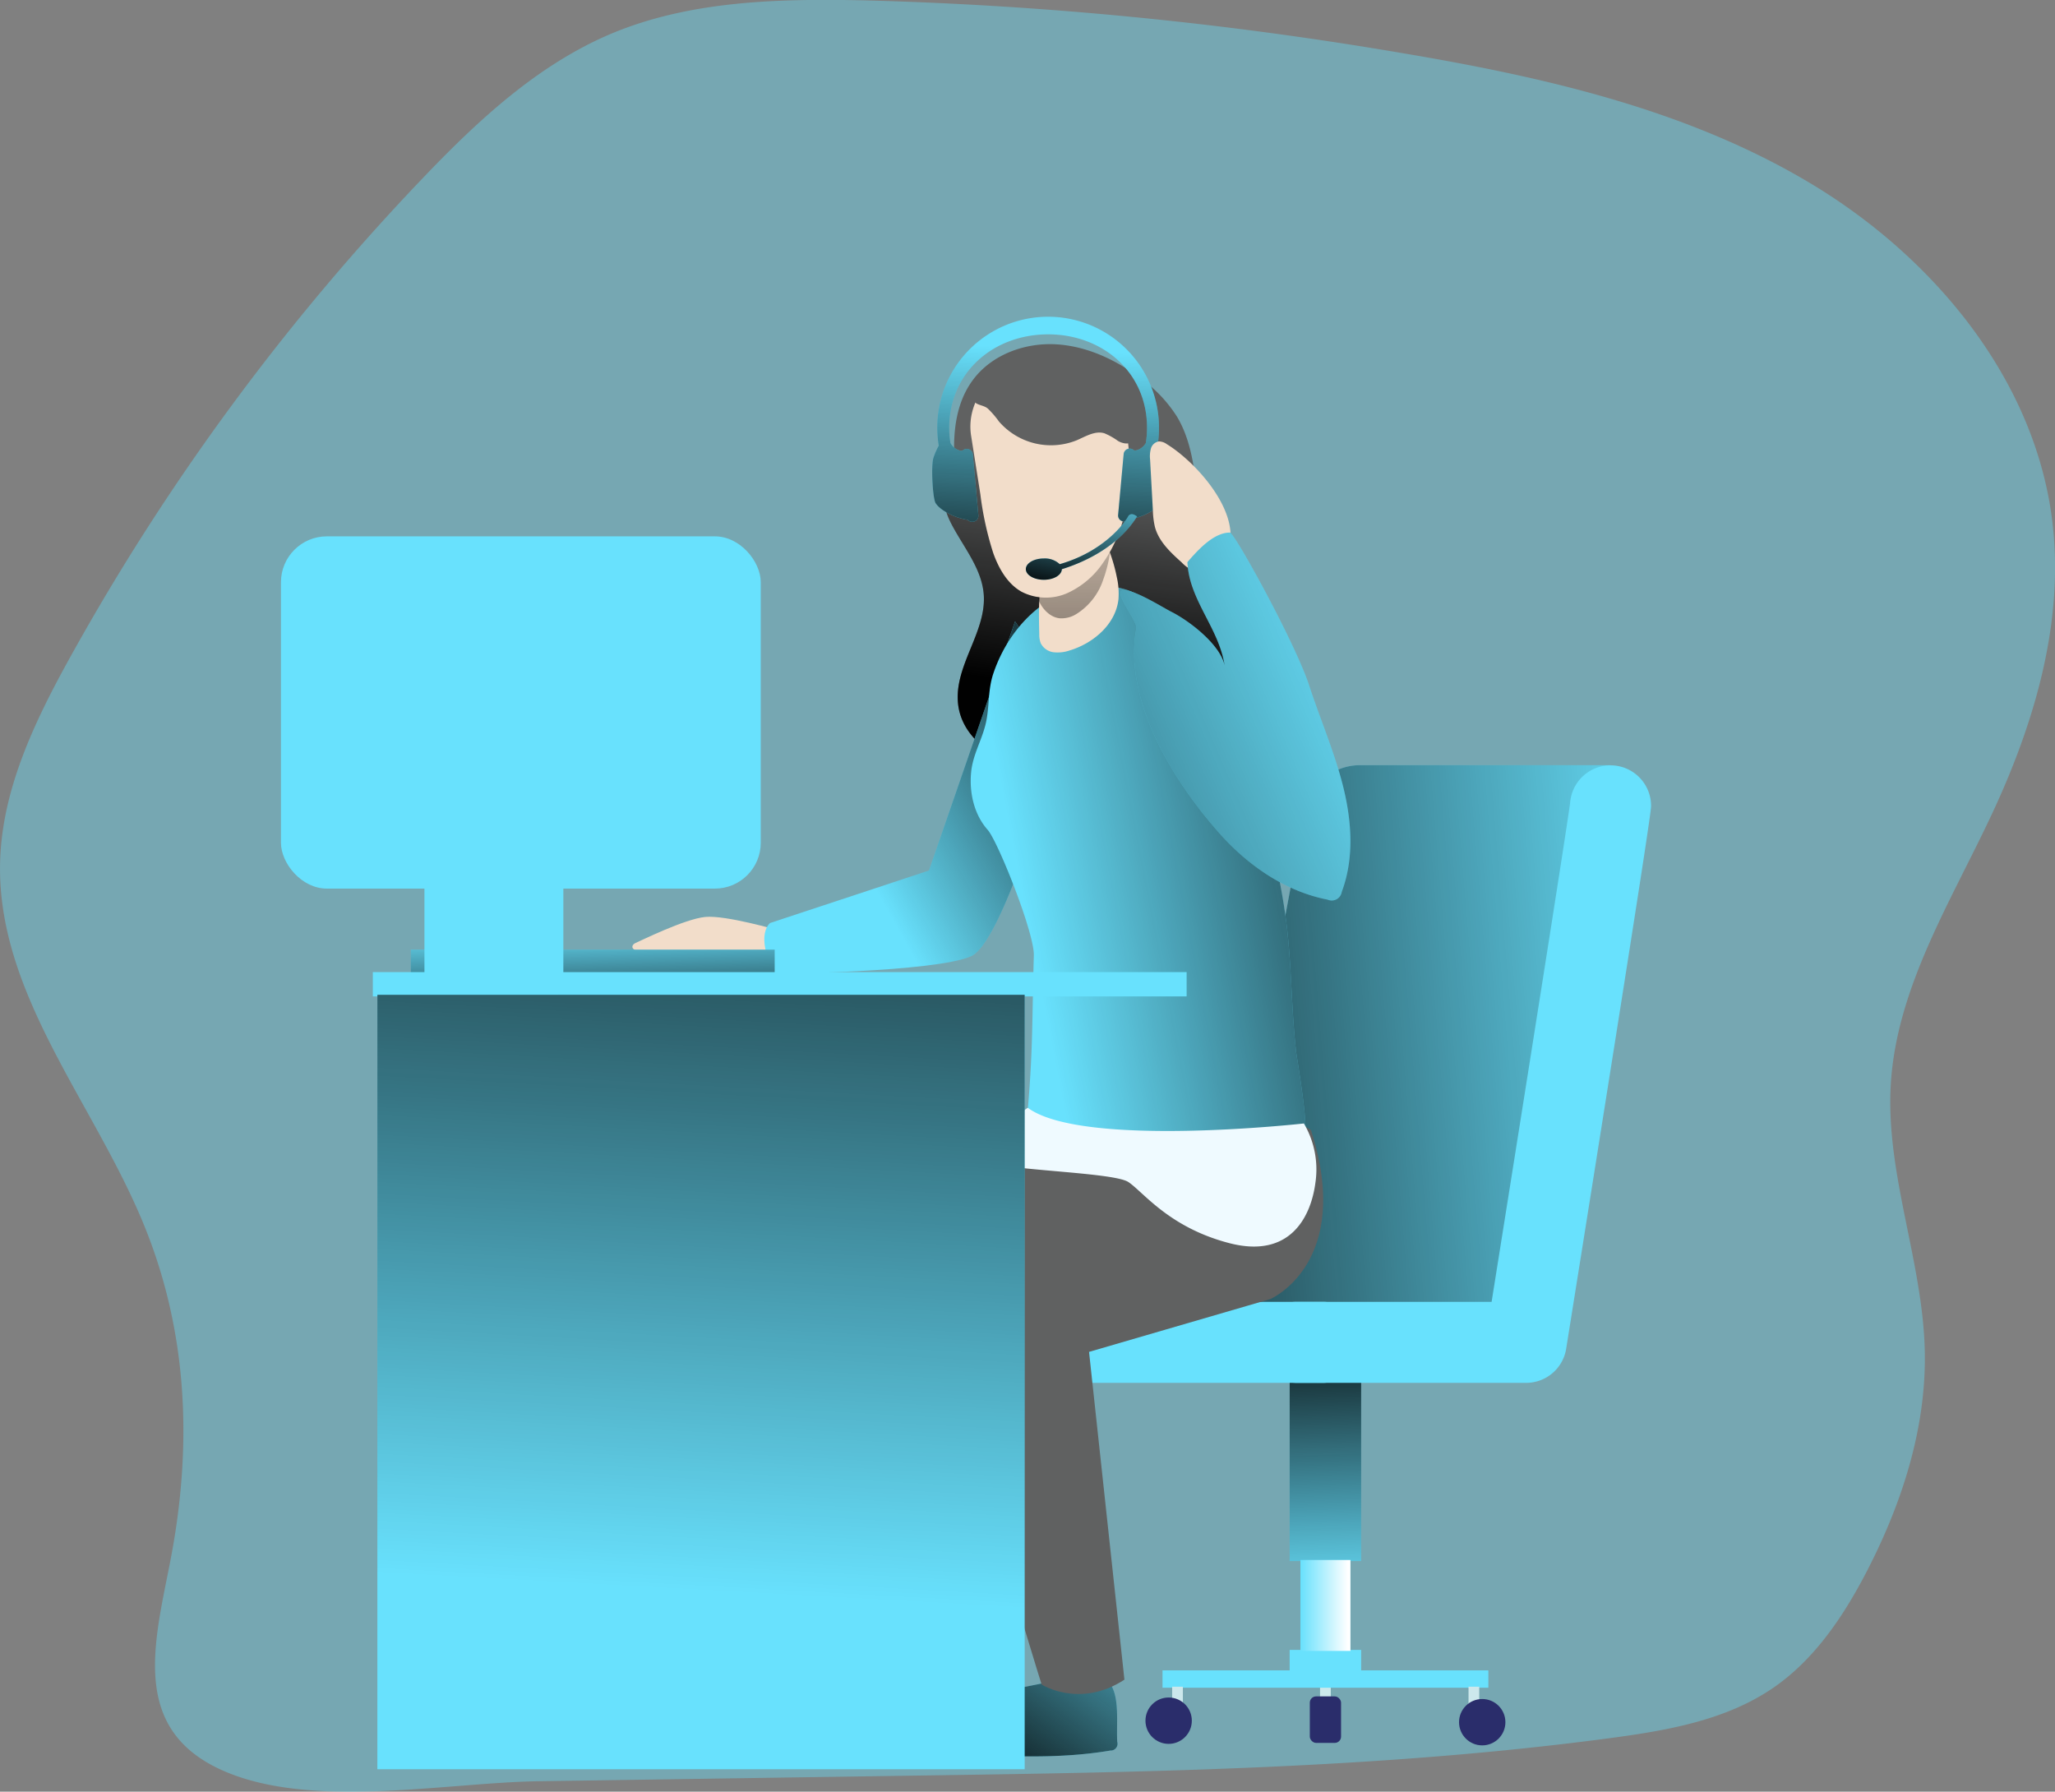 <svg viewBox="0 0 461.89 402.7" xmlns="http://www.w3.org/2000/svg" xmlns:xlink="http://www.w3.org/1999/xlink"><rect x="0" y="0" width="461.89" height="402.7" fill="#808080" stroke="none"/><linearGradient id="a" gradientUnits="userSpaceOnUse" x1="291.45" x2="249.14" y1="352.16" y2="410.85"><stop offset="0" stop-color="#010101" stop-opacity="0"/><stop offset=".95" stop-color="#010101"/></linearGradient><linearGradient id="b" x1="285.83" x2="279.01" xlink:href="#a" y1="107.59" y2="160.49"/><linearGradient id="c" gradientTransform="matrix(-1 0 0 -1 655.31 663.52)" x1="328.84" x2="326.11" xlink:href="#a" y1="361.64" y2="292.7"/><linearGradient id="d" gradientTransform="matrix(-1 0 0 -1 655.31 725.51)" gradientUnits="userSpaceOnUse" x1="322.03" x2="333.28" y1="362.75" y2="362.75"><stop offset="0" stop-color="#fff" stop-opacity="0"/><stop offset=".95" stop-color="#fff"/></linearGradient><linearGradient id="e" x1="411.6" x2="232.1" xlink:href="#a" y1="231.93" y2="246.94"/><linearGradient id="f" x1="223.12" x2="292.4" xlink:href="#a" y1="195.79" y2="157.23"/><linearGradient id="g" x1="259.55" x2="375.57" xlink:href="#a" y1="203.21" y2="180.69"/><linearGradient id="h" x1="133" x2="133.76" xlink:href="#a" y1="207.94" y2="235.58"/><linearGradient id="i" x1="154.99" x2="167.96" xlink:href="#a" y1="357.57" y2="120.74"/><linearGradient id="j" x1="115.65" x2="119.06" xlink:href="#d" y1="206.1" y2="95.54"/><linearGradient id="k" x1="141.78" x2="77.03" xlink:href="#d" y1="187.74" y2="201.05"/><linearGradient id="l" x1="270.39" x2="271.75" xlink:href="#a" y1="101.64" y2="210.16"/><linearGradient id="m" x1="266.88" x2="263.47" xlink:href="#a" y1="80.44" y2="142.21"/><linearGradient id="n" x1="275.79" x2="270.16" xlink:href="#a" y1="108.63" y2="137.29"/><linearGradient id="o" x1="341.48" x2="175.12" xlink:href="#a" y1="152.52" y2="224.18"/><path d="m235.07 401c52.21-.76 104.57-1.53 156.34-8.4 12.92-1.72 26.27-4 37-11.41 9.18-6.35 15.62-15.93 20.78-25.83 8-15.4 13.57-32.49 13.17-49.86-.46-20.21-8.86-39.84-7.63-60 1.34-21.72 13.54-41 22.75-60.69 9.61-20.55 16.29-43.25 13.54-65.77-3.91-32-26.78-59.44-54.48-76s-59.9-23.85-91.73-29.21a851 851 0 0 0 -120.47-11.83c-19.34-.42-39.34 0-57.16 7.46-16.56 6.97-30.05 19.54-42.47 32.54a521.54 521.54 0 0 0 -79.06 107.37c-8.11 14.62-15.68 30.3-15.9 47-.38 28.65 20.31 52.63 31.57 79 10.68 24.9 11.81 51.17 6.68 77.49-3.51 18.12-9 37.42 11.32 46.77 19.87 9.15 50.38 2.94 71.48 2.63z" fill="#68e1fd" opacity=".4" transform="translate(-29.74 -1.91)"/><path d="m280.85 393.36a1.53 1.53 0 0 1 -1.54 2c-11.84 2-23.94 1.3-35.92.63-.92-5.2 3.23-10.11 8-12.36s10.19-2.65 15.28-4a34.91 34.91 0 0 1 6.49-1.51c9.33-.74 7.38 8.8 7.69 15.24z" fill="#68e1fd" transform="translate(-29.74 -1.91)"/><path d="m280.85 393.36a1.53 1.53 0 0 1 -1.54 2c-11.84 2-23.94 1.3-35.92.63-.92-5.2 3.23-10.11 8-12.36s10.19-2.65 15.28-4a34.91 34.91 0 0 1 6.49-1.51c9.33-.74 7.38 8.8 7.69 15.24z" fill="url(#a)" transform="translate(-29.74 -1.91)"/><path d="m245 112.33c-1.24-8.59-1.73-18.17 3.48-25.11 4.22-5.62 11.61-8.32 18.62-7.92s13.65 3.56 19.23 7.82a30.81 30.81 0 0 1 7.95 8.43c7.43 12.41 1.75 30.55 11.65 41.1 3.49 3.72 8.45 5.81 12 9.48a18.54 18.54 0 0 1 -11.74 31.38c-5.41.46-10.72-1.46-16.1-2.18-8.61-1.16-17.39.73-26-.24s-18-6.26-19-14.88 6.41-16.19 5.76-24.71c-.46-5.91-4.67-10.75-7.36-16s-3.3-12.92 1.72-16.1" fill="#606161" transform="translate(-29.74 -1.91)"/><path d="m245 112.33c-1.24-8.59-1.73-18.17 3.48-25.11 4.22-5.62 11.61-8.32 18.62-7.92s13.65 3.56 19.23 7.82a30.81 30.81 0 0 1 7.95 8.43c7.43 12.41 1.75 30.55 11.65 41.1 3.49 3.72 8.45 5.81 12 9.48a18.54 18.54 0 0 1 -11.74 31.38c-5.41.46-10.72-1.46-16.1-2.18-8.61-1.16-17.39.73-26-.24s-18-6.26-19-14.88 6.41-16.19 5.76-24.71c-.46-5.91-4.67-10.75-7.36-16s-3.3-12.92 1.72-16.1" fill="url(#b)" transform="translate(-29.74 -1.91)"/><path d="m326.45 381.12h2.41v3.87h-2.41z" fill="#cce8ec" transform="matrix(-1 0 0 -1 625.56 764.2)"/><path d="m319.62 310.75h16.07v42.01h-16.07z" fill="#68e1fd" transform="matrix(-1 0 0 -1 625.56 661.61)"/><path d="m319.62 310.75h16.07v42.01h-16.07z" fill="url(#c)" transform="matrix(-1 0 0 -1 625.56 661.61)"/><path d="m319.62 372.74h16.07v7.85h-16.07z" fill="#68e1fd" transform="matrix(-1 0 0 -1 625.56 751.42)"/><path d="m322.03 352.54h11.25v20.43h-11.25z" fill="#68e1fd" transform="matrix(-1 0 0 -1 625.56 723.6)"/><path d="m322.03 352.54h11.25v20.43h-11.25z" fill="url(#d)" transform="matrix(-1 0 0 -1 625.56 723.6)"/><path d="m291.03 377.33h73.24v3.9h-73.24z" fill="#68e1fd" transform="matrix(-1 0 0 -1 625.56 756.66)"/><rect fill="#2a2d6b" height="10.45" rx="1.41" transform="matrix(-1 0 0 -1 625.56 774.91)" width="7.02" x="324.14" y="383.18"/><path d="m359.8 381h2.41v5.28h-2.41z" fill="#cce8ec" transform="matrix(-1 0 0 -1 692.28 765.38)"/><path d="m263.46 379.1h2.41v5.28h-2.41z" fill="#cce8ec"/><circle cx="333.15" cy="387.08" fill="#2a2d6b" r="5.21"/><circle cx="262.67" cy="386.74" fill="#2a2d6b" r="5.21"/><g transform="translate(-29.74 -1.91)"><path d="m391.74 173.89h-56.3a12.61 12.61 0 0 0 -12.39 10.28l-22.78 121.5 65.54-5.46z" fill="#68e1fd"/><path d="m391.74 173.89h-56.3a12.61 12.61 0 0 0 -12.39 10.28l-22.78 121.5 65.54-5.46z" fill="url(#e)"/><path d="m312.08 303.62a9.11 9.11 0 0 1 9.11-9.11h43.81c7.23-45.33 17.08-107.44 17.65-112.21a9.11 9.11 0 0 1 18.19.69c0 .92 0 2.62-19.08 122.06a9.11 9.11 0 0 1 -9 7.67h-51.57a9.11 9.11 0 0 1 -9.11-9.1zm70.56-120.62c0-.2 0-.41 0-.61a5 5 0 0 0 0 .61z" fill="#68e1fd"/><path d="m266.19 312.72h61.07a9.11 9.11 0 0 0 0-18.21h-61.07a9.11 9.11 0 1 0 0 18.21z" fill="#68e1fd"/><path d="m324.42 255.94s-83.17 31.16-83.56 32.58c-2.68 10 23 92 23 92s8.55 5.47 18.61-1.09l-7.95-73.67 40.74-11.87s18.74-8.05 9.16-37.95z" fill="#606161"/><path d="m269.61 254.41s-58 27.36-57.49 28.75 11.24 89.51 11.24 89.51 7.7 5.19 18.53 0l1.7-74.07 70.09-10.07s6.9-10.35 10.74-32.58c-7.55-6.02-52.77-2.26-54.81-1.54z" fill="#606161"/><path d="m204.66 211s-11.76-3.43-16.38-3-14.78 5.47-15.74 5.88-2.25 2.7 7 1.87 12.84 6.16 19.68 4.72 8.47-5.57 8.47-5.57" fill="#f2ddca"/><path d="m257.89 141.57-19.35 56-35.7 11.79s-3.53 2.53 1 11.42c0 0 35.84-.32 44.15-3.94s22.36-56.41 22.36-56.41" fill="#68e1fd"/><path d="m257.89 141.57-19.35 56-35.7 11.79s-3.53 2.53 1 11.42c0 0 35.84-.32 44.15-3.94s22.36-56.41 22.36-56.41" fill="url(#f)"/><path d="m294.26 145.27c4.93 6.2 8.54 13.95 11.74 20.62a140.81 140.81 0 0 1 13 44.47c1.06 9.18 1 18.57 2.06 27.92.17 1.45 3 17.83 1.79 18.35 0 0-19.06 6.83-47.93 7.22-3.09 0-13.44 1.62-15.29-1.74-1.17-2.12 1-8.88 1.15-11.22 1.17-13.61.92-20.59 1.33-34.24.15-5-8.07-25.62-10.38-28.23-3.05-3.44-4.15-8.31-3.72-12.89.38-4.14 2.57-7.48 3.38-11.41.75-3.57.39-7.06 1.57-10.68 3.91-11.87 14.6-21.79 27.81-19.5 7.07 1.23 9.12 5.84 13.49 11.33z" fill="#68e1fd"/><path d="m294.26 145.27c4.93 6.2 8.54 13.95 11.74 20.62a140.81 140.81 0 0 1 13 44.47c1.06 9.18 1 18.57 2.06 27.92.17 1.45 3 17.83 1.79 18.35 0 0-19.06 6.83-47.93 7.22-3.09 0-13.44 1.62-15.29-1.74-1.17-2.12 1-8.88 1.15-11.22 1.17-13.61.92-20.59 1.33-34.24.15-5-8.07-25.62-10.38-28.23-3.05-3.44-4.15-8.31-3.72-12.89.38-4.14 2.57-7.48 3.38-11.41.75-3.57.39-7.06 1.57-10.68 3.91-11.87 14.6-21.79 27.81-19.5 7.07 1.23 9.12 5.84 13.49 11.33z" fill="url(#g)"/><path d="m260.74 250.89s-13.53 9.62-9.62 11.95c3.58 2.14 28.84 2.49 32.23 4.74s9.11 10.21 22.71 13.74 18.37-5.84 19.36-13.74a20.4 20.4 0 0 0 -2.61-13.16s-49.81 5.58-62.07-3.53z" fill="#effaff"/></g><path d="m92.33 213.44h81.79v5.38h-81.79z" fill="#68e1fd"/><path d="m92.33 213.44h81.79v5.38h-81.79z" fill="url(#h)"/><path d="m83.8 218.49h182.91v5.46h-182.91z" fill="#68e1fd"/><path d="m84.82 223.59h145.49v174.06h-145.49z" fill="#68e1fd"/><path d="m84.82 223.59h145.49v174.06h-145.49z" fill="url(#i)"/><rect fill="#68e1fd" height="79.17" rx="10.31" width="107.84" x="63.15" y="120.55"/><rect fill="url(#j)" height="79.17" rx="10.31" width="107.84" x="63.15" y="120.55"/><path d="m104.34 167.65h13.34a8.94 8.94 0 0 1 8.94 8.94v42.24a0 0 0 0 1 0 0h-31.22a0 0 0 0 1 0 0v-42.24a8.94 8.94 0 0 1 8.94-8.94z" fill="#68e1fd"/><path d="m104.34 167.65h13.34a8.94 8.94 0 0 1 8.94 8.94v42.24a0 0 0 0 1 0 0h-31.22a0 0 0 0 1 0 0v-42.24a8.94 8.94 0 0 1 8.94-8.94z" fill="url(#k)"/><path d="m263.33 144.46a5.42 5.42 0 0 0 .32 2 3.75 3.75 0 0 0 2.92 2.05 8.32 8.32 0 0 0 3.66-.43c5.35-1.63 10.3-5.93 10.9-11.49a16.54 16.54 0 0 0 -.38-5 36.69 36.69 0 0 0 -2.33-7.46c-1-2.25-2.48-4.63-4.89-5.05s-4.88 1.58-6.34 3.73c-4.19 6.08-4.03 14.55-3.86 21.65z" fill="#f2ddca" transform="translate(-29.74 -1.91)"/><path d="m277.7 132.2a14.42 14.42 0 0 1 -6.05 7.73 6.31 6.31 0 0 1 -3.69.95c-2.2-.22-3.93-2.07-4.8-4.1a16.09 16.09 0 0 1 -1.12-5.72 18.34 18.34 0 0 1 2.1-10.13c1.77-3 5-5.3 8.53-5.22 8.96.21 7.06 10.95 5.03 16.49z" fill="url(#l)" transform="translate(-29.74 -1.91)"/><path d="m248 99.78 2.09 13.22a71.73 71.73 0 0 0 2.91 13.26c1.24 3.43 3.15 6.83 6.32 8.63a11.92 11.92 0 0 0 10.35.31 19.36 19.36 0 0 0 8.05-6.88c5.07-7.21 6.47-16.47 5.73-25.25-.43-5.17-1.65-10.47-4.85-14.55a17.65 17.65 0 0 0 -16-6.44c-8.51 1.2-15.91 9.1-14.6 17.7z" fill="#f2ddca" transform="translate(-29.74 -1.91)"/><path d="m291.14 104.77a14.31 14.31 0 0 0 -1.21-2.75 25.78 25.78 0 0 0 .31-4 24.92 24.92 0 1 0 -49.84 0 25.86 25.86 0 0 0 .33 4.06 15.22 15.22 0 0 0 -1.18 2.71c-.58 1.58-.21 9.22.51 10.26 1.32 1.91 4.9 3.4 7.18 3.69a1.39 1.39 0 0 0 1.16.45 1.34 1.34 0 0 0 1.24-1.45l-1.25-13.74a1.36 1.36 0 0 0 -1.49-1.2 1.41 1.41 0 0 0 -.86.42h-.37a3.47 3.47 0 0 1 -2.31-1.77 22.26 22.26 0 0 1 -.27-3.39c0-12.46 9.95-21 22.23-21s22.23 8.56 22.23 21a21.43 21.43 0 0 1 -.27 3.42 3.46 3.46 0 0 1 -2.26 1.67h-.37a1.37 1.37 0 0 0 -2.35.78l-1.25 13.74a1.35 1.35 0 0 0 1.24 1.45 1.39 1.39 0 0 0 1.16-.45c2.28-.29 5.86-1.78 7.18-3.69.72-.98 1.1-8.63.51-10.21z" fill="#68e1fd" transform="translate(-29.74 -1.91)"/><path d="m291.14 104.77a14.31 14.31 0 0 0 -1.21-2.75 25.78 25.78 0 0 0 .31-4 24.92 24.92 0 1 0 -49.84 0 25.86 25.86 0 0 0 .33 4.06 15.22 15.22 0 0 0 -1.18 2.71c-.58 1.58-.21 9.22.51 10.26 1.32 1.91 4.9 3.4 7.18 3.69a1.39 1.39 0 0 0 1.16.45 1.34 1.34 0 0 0 1.24-1.45l-1.25-13.74a1.36 1.36 0 0 0 -1.49-1.2 1.41 1.41 0 0 0 -.86.42h-.37a3.47 3.47 0 0 1 -2.31-1.77 22.26 22.26 0 0 1 -.27-3.39c0-12.46 9.95-21 22.23-21s22.23 8.56 22.23 21a21.43 21.43 0 0 1 -.27 3.42 3.46 3.46 0 0 1 -2.26 1.67h-.37a1.37 1.37 0 0 0 -2.35.78l-1.25 13.74a1.35 1.35 0 0 0 1.24 1.45 1.39 1.39 0 0 0 1.16-.45c2.28-.29 5.86-1.78 7.18-3.69.72-.98 1.1-8.63.51-10.21z" fill="url(#m)" transform="translate(-29.74 -1.91)"/><path d="m285.3 118c-1.49-1.16-2 0-2 0-.8 1.43-5.4 7.85-15.37 10.71a4.89 4.89 0 0 0 -3.57-1.28c-2.24 0-4.05 1.07-4.05 2.39s1.81 2.4 4.05 2.4 4-1.06 4.05-2.38c3.49-1.07 12.19-4.31 16.89-11.84z" fill="#68e1fd" transform="translate(-29.74 -1.91)"/><path d="m285.3 118c-1.49-1.16-2 0-2 0-.8 1.43-5.4 7.85-15.37 10.71a4.89 4.89 0 0 0 -3.57-1.28c-2.24 0-4.05 1.07-4.05 2.39s1.81 2.4 4.05 2.4 4-1.06 4.05-2.38c3.49-1.07 12.19-4.31 16.89-11.84z" fill="url(#n)" transform="translate(-29.74 -1.91)"/><path d="m251.78 93.75a21.18 21.18 0 0 1 2.5 2.91 15.47 15.47 0 0 0 17.46 4.21c2-.86 4.1-2.19 6.19-1.59a14.76 14.76 0 0 1 3.07 1.72c1 .59 2.41.89 3.32.14a2.92 2.92 0 0 0 .86-2.22c.1-3.1-1.8-5.86-3.61-8.37a24 24 0 0 0 -5.2-5.74 16.14 16.14 0 0 0 -5.63-2.38 24.73 24.73 0 0 0 -15.64 1.47 13.35 13.35 0 0 0 -4.76 3.31c-.8.94-2.27 3.18-1.83 4.52s2.17 1.09 3.27 2.02z" fill="#606161" transform="translate(-29.74 -1.91)"/><path d="m292 101.74a3.13 3.13 0 0 0 -1.76-.62 2.24 2.24 0 0 0 -1.81 1.58 6.59 6.59 0 0 0 -.19 2.51l.63 11.48a17.51 17.51 0 0 0 .48 3.75c.9 3.24 3.52 5.66 6 7.89a8.28 8.28 0 0 0 3.72 2.28 5.61 5.61 0 0 0 5.26-2.37c6.76-8.69-5.13-22.09-12.33-26.5z" fill="#f2ddca" transform="translate(-29.74 -1.91)"/><path d="m304.14 189.55c6.37 7.08 14.65 12.74 24 14.56a2.28 2.28 0 0 0 3.18-1.76c2.82-7.49 2.25-15.88.31-23.65s-5.16-15.15-7.65-22.76c-3-9.29-16.76-34.33-17.8-34.33-3.72 0-7.34 4.09-9.55 6.65.36 8.52 7.08 14.77 8.36 23.21-1-4.68-7.85-10-12.12-12.13-1.78-.9-9.46-5.74-11.09-4.59-1.27.89 3.66 6.86 3.37 8.39-3.07 16.14 8.6 34.86 18.99 46.41z" fill="#68e1fd" transform="translate(-29.74 -1.91)"/><path d="m304.14 189.55c6.37 7.08 14.65 12.74 24 14.56a2.28 2.28 0 0 0 3.18-1.76c2.82-7.49 2.25-15.88.31-23.65s-5.16-15.15-7.65-22.76c-3-9.29-16.76-34.33-17.8-34.33-3.72 0-7.34 4.09-9.55 6.65.36 8.52 7.08 14.77 8.36 23.21-1-4.68-7.85-10-12.12-12.13-1.78-.9-9.46-5.74-11.09-4.59-1.27.89 3.66 6.86 3.37 8.39-3.07 16.14 8.6 34.86 18.99 46.41z" fill="url(#o)" transform="translate(-29.74 -1.91)"/></svg>